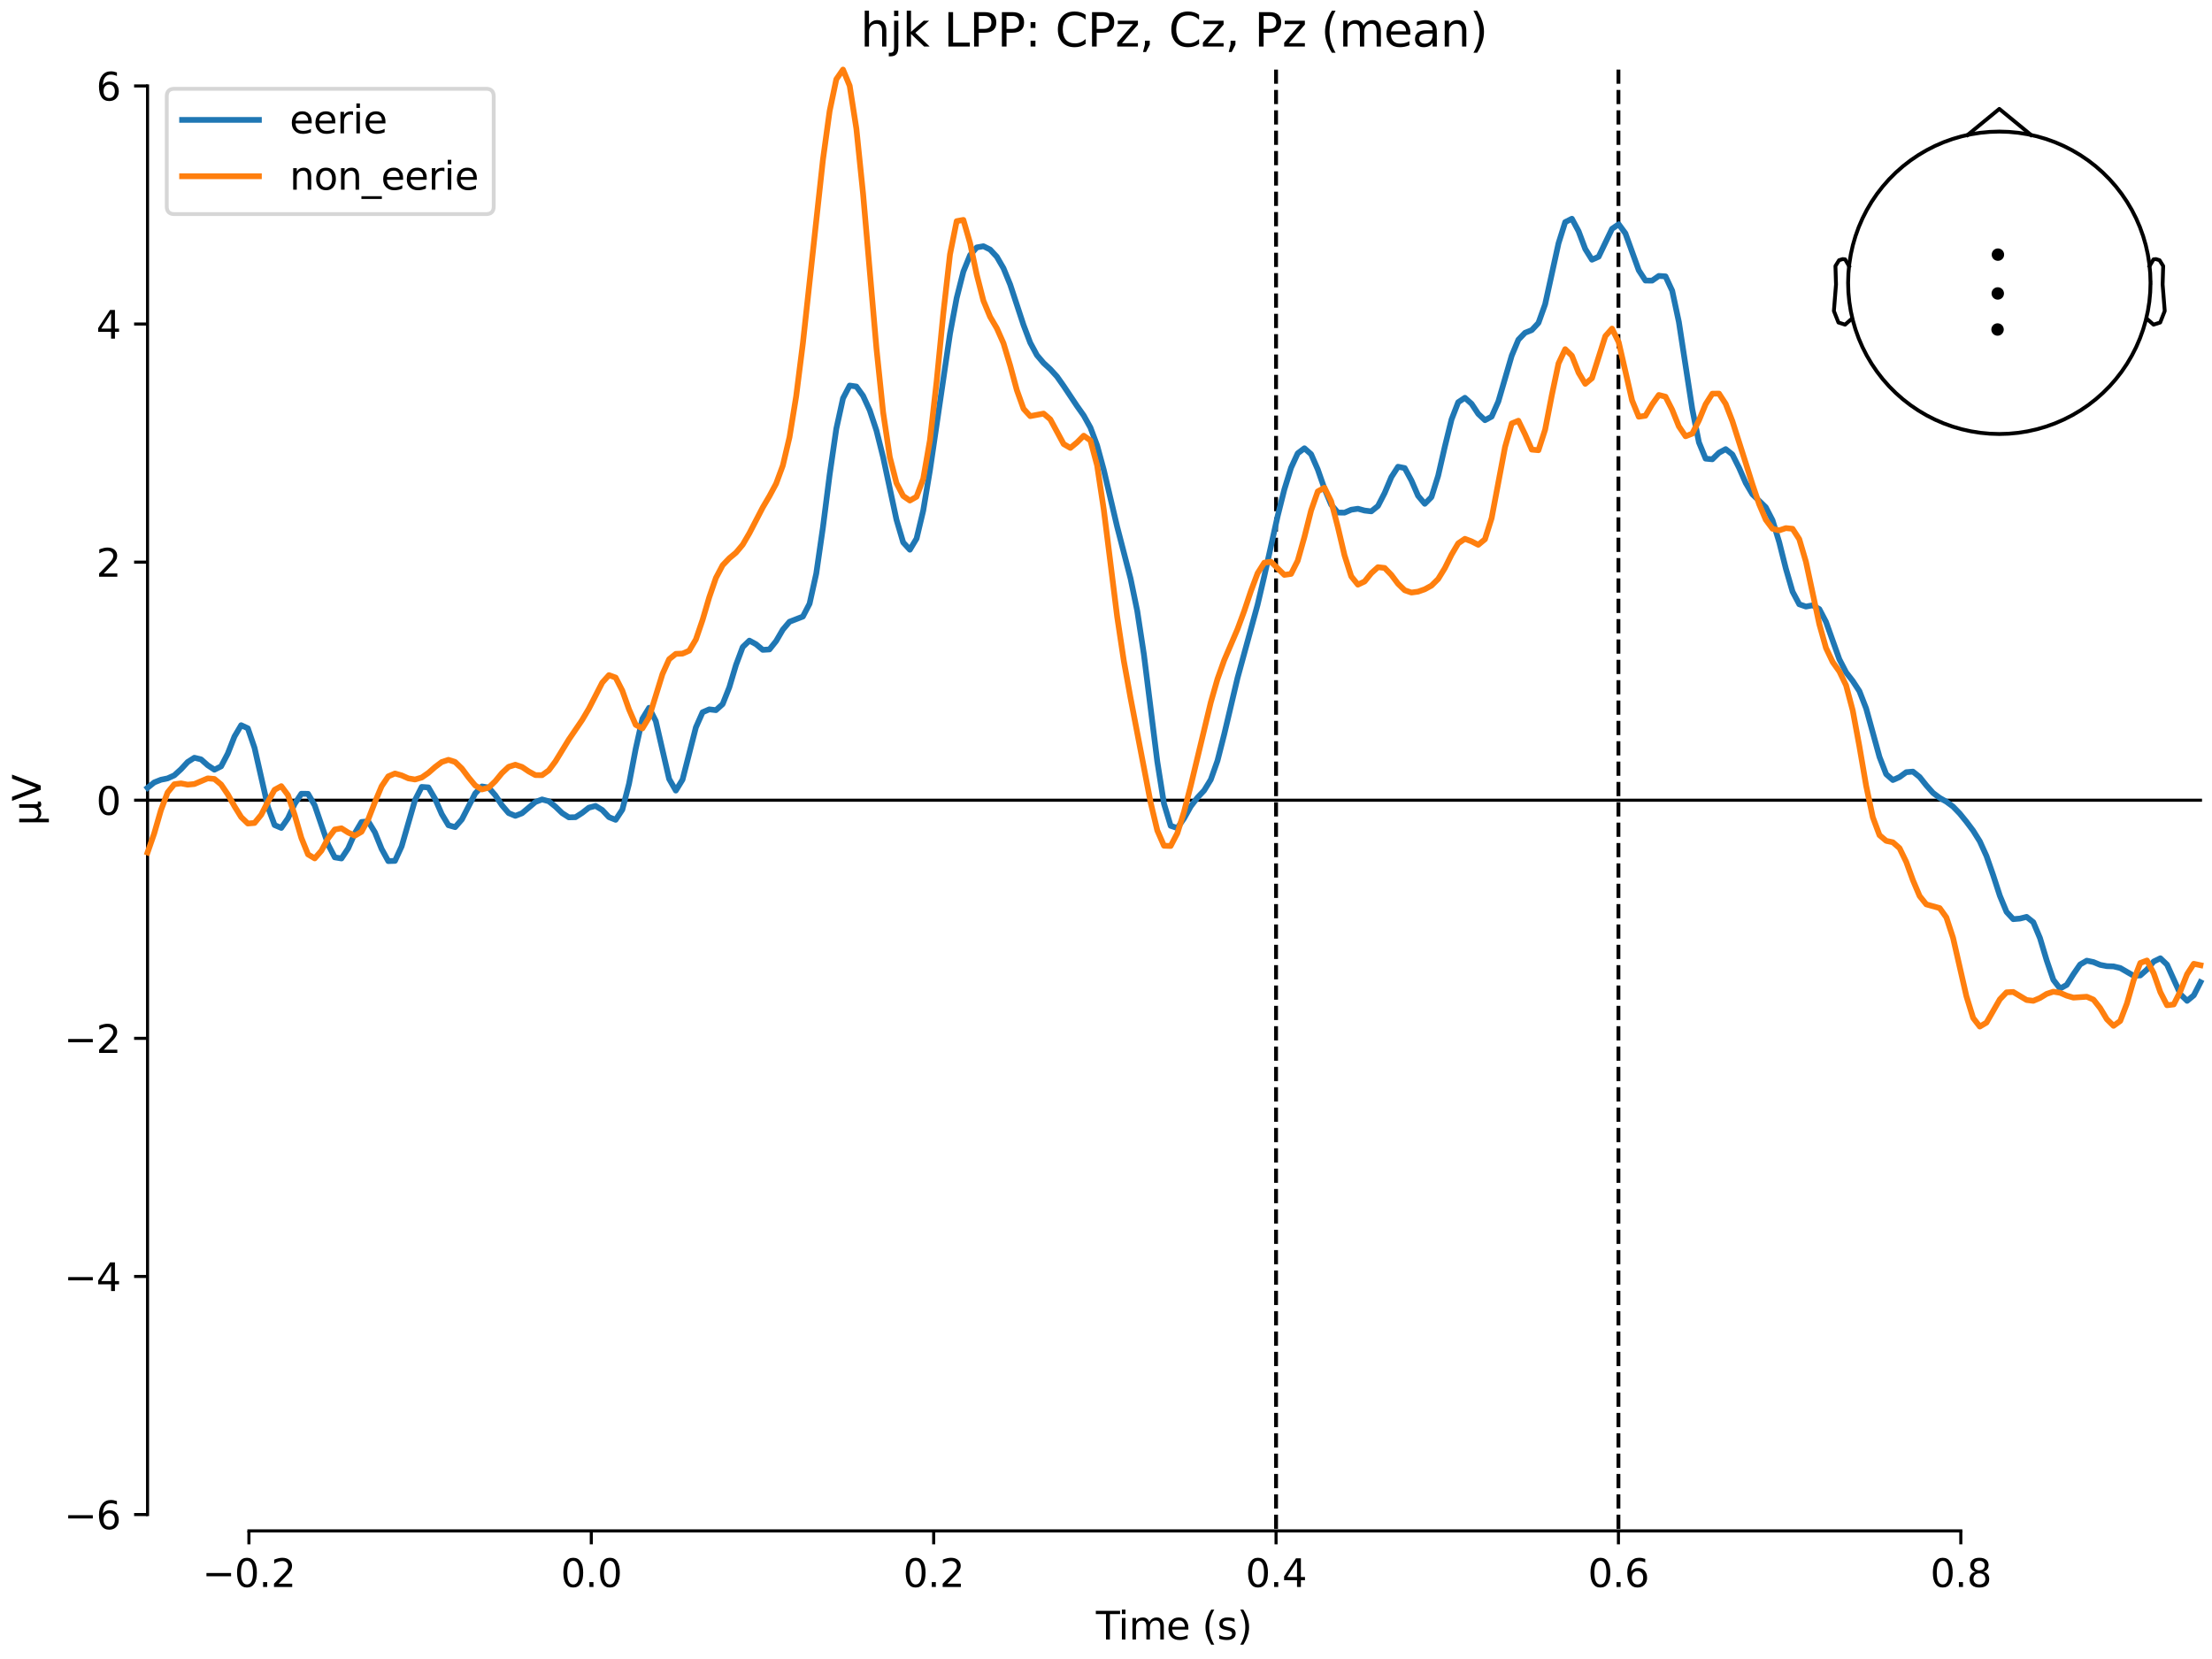 <?xml version="1.0" encoding="utf-8" standalone="no"?>
<!DOCTYPE svg PUBLIC "-//W3C//DTD SVG 1.1//EN"
  "http://www.w3.org/Graphics/SVG/1.1/DTD/svg11.dtd">
<svg xmlns:xlink="http://www.w3.org/1999/xlink" width="576pt" height="432pt" viewBox="0 0 576 432" xmlns="http://www.w3.org/2000/svg" version="1.1">
 <defs>
  <style type="text/css">*{stroke-linejoin: round; stroke-linecap: butt}</style>
 </defs>
 <g id="figure_1">
  <g id="patch_1">
   <path d="M 0 432 
L 576 432 
L 576 0 
L 0 0 
z
" style="fill: #ffffff"/>
  </g>
  <g id="axes_1">
   <g id="patch_2">
    <path d="M 38.421 398.644 
L 573 398.644 
L 573 18.118 
L 38.421 18.118 
L 38.421 398.644 
z
" style="fill: none; opacity: 0"/>
   </g>
   <g id="patch_3">
    <path d="M 38.421 394.389 
L 38.421 22.373 
" style="fill: none; stroke: #000000; stroke-width: 0.8; stroke-linejoin: miter; stroke-linecap: square"/>
   </g>
   <g id="LineCollection_1">
    <path d="M 332.282 18.118 
L 332.282 398.644 
" clip-path="url(#p65775d7145)" style="fill: none; stroke-dasharray: 3.7,1.6; stroke-dashoffset: 0; stroke: #000000"/>
    <path d="M 421.437 18.118 
L 421.437 398.644 
" clip-path="url(#p65775d7145)" style="fill: none; stroke-dasharray: 3.7,1.6; stroke-dashoffset: 0; stroke: #000000"/>
   </g>
   <g id="matplotlib.axis_1">
    <g id="xtick_1">
     <g id="line2d_1">
      <defs>
       <path id="mcab8a6f1bf" d="M 0 0 
L 0 3.5 
" style="stroke: #000000; stroke-width: 0.8"/>
      </defs>
      <g>
       <use xlink:href="#mcab8a6f1bf" x="64.819" y="398.644" style="stroke: #000000; stroke-width: 0.8"/>
      </g>
     </g>
     <g id="text_1">
      <!-- −0.2 -->
      <g transform="translate(52.677 413.242) scale(0.1 -0.1)">
       <defs>
        <path id="DejaVuSans-2212" d="M 678 2272 
L 4684 2272 
L 4684 1741 
L 678 1741 
L 678 2272 
z
" transform="scale(0.016)"/>
        <path id="DejaVuSans-30" d="M 2034 4250 
Q 1547 4250 1301 3770 
Q 1056 3291 1056 2328 
Q 1056 1369 1301 889 
Q 1547 409 2034 409 
Q 2525 409 2770 889 
Q 3016 1369 3016 2328 
Q 3016 3291 2770 3770 
Q 2525 4250 2034 4250 
z
M 2034 4750 
Q 2819 4750 3233 4129 
Q 3647 3509 3647 2328 
Q 3647 1150 3233 529 
Q 2819 -91 2034 -91 
Q 1250 -91 836 529 
Q 422 1150 422 2328 
Q 422 3509 836 4129 
Q 1250 4750 2034 4750 
z
" transform="scale(0.016)"/>
        <path id="DejaVuSans-2e" d="M 684 794 
L 1344 794 
L 1344 0 
L 684 0 
L 684 794 
z
" transform="scale(0.016)"/>
        <path id="DejaVuSans-32" d="M 1228 531 
L 3431 531 
L 3431 0 
L 469 0 
L 469 531 
Q 828 903 1448 1529 
Q 2069 2156 2228 2338 
Q 2531 2678 2651 2914 
Q 2772 3150 2772 3378 
Q 2772 3750 2511 3984 
Q 2250 4219 1831 4219 
Q 1534 4219 1204 4116 
Q 875 4013 500 3803 
L 500 4441 
Q 881 4594 1212 4672 
Q 1544 4750 1819 4750 
Q 2544 4750 2975 4387 
Q 3406 4025 3406 3419 
Q 3406 3131 3298 2873 
Q 3191 2616 2906 2266 
Q 2828 2175 2409 1742 
Q 1991 1309 1228 531 
z
" transform="scale(0.016)"/>
       </defs>
       <use xlink:href="#DejaVuSans-2212"/>
       <use xlink:href="#DejaVuSans-30" transform="translate(83.789 0)"/>
       <use xlink:href="#DejaVuSans-2e" transform="translate(147.412 0)"/>
       <use xlink:href="#DejaVuSans-32" transform="translate(179.199 0)"/>
      </g>
     </g>
    </g>
    <g id="xtick_2">
     <g id="line2d_2">
      <g>
       <use xlink:href="#mcab8a6f1bf" x="153.973" y="398.644" style="stroke: #000000; stroke-width: 0.8"/>
      </g>
     </g>
     <g id="text_2">
      <!-- 0.0 -->
      <g transform="translate(146.022 413.242) scale(0.1 -0.1)">
       <use xlink:href="#DejaVuSans-30"/>
       <use xlink:href="#DejaVuSans-2e" transform="translate(63.623 0)"/>
       <use xlink:href="#DejaVuSans-30" transform="translate(95.41 0)"/>
      </g>
     </g>
    </g>
    <g id="xtick_3">
     <g id="line2d_3">
      <g>
       <use xlink:href="#mcab8a6f1bf" x="243.128" y="398.644" style="stroke: #000000; stroke-width: 0.8"/>
      </g>
     </g>
     <g id="text_3">
      <!-- 0.2 -->
      <g transform="translate(235.176 413.242) scale(0.1 -0.1)">
       <use xlink:href="#DejaVuSans-30"/>
       <use xlink:href="#DejaVuSans-2e" transform="translate(63.623 0)"/>
       <use xlink:href="#DejaVuSans-32" transform="translate(95.41 0)"/>
      </g>
     </g>
    </g>
    <g id="xtick_4">
     <g id="line2d_4">
      <g>
       <use xlink:href="#mcab8a6f1bf" x="332.282" y="398.644" style="stroke: #000000; stroke-width: 0.8"/>
      </g>
     </g>
     <g id="text_4">
      <!-- 0.4 -->
      <g transform="translate(324.331 413.242) scale(0.1 -0.1)">
       <defs>
        <path id="DejaVuSans-34" d="M 2419 4116 
L 825 1625 
L 2419 1625 
L 2419 4116 
z
M 2253 4666 
L 3047 4666 
L 3047 1625 
L 3713 1625 
L 3713 1100 
L 3047 1100 
L 3047 0 
L 2419 0 
L 2419 1100 
L 313 1100 
L 313 1709 
L 2253 4666 
z
" transform="scale(0.016)"/>
       </defs>
       <use xlink:href="#DejaVuSans-30"/>
       <use xlink:href="#DejaVuSans-2e" transform="translate(63.623 0)"/>
       <use xlink:href="#DejaVuSans-34" transform="translate(95.41 0)"/>
      </g>
     </g>
    </g>
    <g id="xtick_5">
     <g id="line2d_5">
      <g>
       <use xlink:href="#mcab8a6f1bf" x="421.437" y="398.644" style="stroke: #000000; stroke-width: 0.8"/>
      </g>
     </g>
     <g id="text_5">
      <!-- 0.6 -->
      <g transform="translate(413.485 413.242) scale(0.1 -0.1)">
       <defs>
        <path id="DejaVuSans-36" d="M 2113 2584 
Q 1688 2584 1439 2293 
Q 1191 2003 1191 1497 
Q 1191 994 1439 701 
Q 1688 409 2113 409 
Q 2538 409 2786 701 
Q 3034 994 3034 1497 
Q 3034 2003 2786 2293 
Q 2538 2584 2113 2584 
z
M 3366 4563 
L 3366 3988 
Q 3128 4100 2886 4159 
Q 2644 4219 2406 4219 
Q 1781 4219 1451 3797 
Q 1122 3375 1075 2522 
Q 1259 2794 1537 2939 
Q 1816 3084 2150 3084 
Q 2853 3084 3261 2657 
Q 3669 2231 3669 1497 
Q 3669 778 3244 343 
Q 2819 -91 2113 -91 
Q 1303 -91 875 529 
Q 447 1150 447 2328 
Q 447 3434 972 4092 
Q 1497 4750 2381 4750 
Q 2619 4750 2861 4703 
Q 3103 4656 3366 4563 
z
" transform="scale(0.016)"/>
       </defs>
       <use xlink:href="#DejaVuSans-30"/>
       <use xlink:href="#DejaVuSans-2e" transform="translate(63.623 0)"/>
       <use xlink:href="#DejaVuSans-36" transform="translate(95.41 0)"/>
      </g>
     </g>
    </g>
    <g id="xtick_6">
     <g id="line2d_6">
      <g>
       <use xlink:href="#mcab8a6f1bf" x="510.592" y="398.644" style="stroke: #000000; stroke-width: 0.8"/>
      </g>
     </g>
     <g id="text_6">
      <!-- 0.8 -->
      <g transform="translate(502.64 413.242) scale(0.1 -0.1)">
       <defs>
        <path id="DejaVuSans-38" d="M 2034 2216 
Q 1584 2216 1326 1975 
Q 1069 1734 1069 1313 
Q 1069 891 1326 650 
Q 1584 409 2034 409 
Q 2484 409 2743 651 
Q 3003 894 3003 1313 
Q 3003 1734 2745 1975 
Q 2488 2216 2034 2216 
z
M 1403 2484 
Q 997 2584 770 2862 
Q 544 3141 544 3541 
Q 544 4100 942 4425 
Q 1341 4750 2034 4750 
Q 2731 4750 3128 4425 
Q 3525 4100 3525 3541 
Q 3525 3141 3298 2862 
Q 3072 2584 2669 2484 
Q 3125 2378 3379 2068 
Q 3634 1759 3634 1313 
Q 3634 634 3220 271 
Q 2806 -91 2034 -91 
Q 1263 -91 848 271 
Q 434 634 434 1313 
Q 434 1759 690 2068 
Q 947 2378 1403 2484 
z
M 1172 3481 
Q 1172 3119 1398 2916 
Q 1625 2713 2034 2713 
Q 2441 2713 2670 2916 
Q 2900 3119 2900 3481 
Q 2900 3844 2670 4047 
Q 2441 4250 2034 4250 
Q 1625 4250 1398 4047 
Q 1172 3844 1172 3481 
z
" transform="scale(0.016)"/>
       </defs>
       <use xlink:href="#DejaVuSans-30"/>
       <use xlink:href="#DejaVuSans-2e" transform="translate(63.623 0)"/>
       <use xlink:href="#DejaVuSans-38" transform="translate(95.41 0)"/>
      </g>
     </g>
    </g>
    <g id="text_7">
     <!-- Time (s) -->
     <g transform="translate(285.381 426.92) scale(0.1 -0.1)">
      <defs>
       <path id="DejaVuSans-54" d="M -19 4666 
L 3928 4666 
L 3928 4134 
L 2272 4134 
L 2272 0 
L 1638 0 
L 1638 4134 
L -19 4134 
L -19 4666 
z
" transform="scale(0.016)"/>
       <path id="DejaVuSans-69" d="M 603 3500 
L 1178 3500 
L 1178 0 
L 603 0 
L 603 3500 
z
M 603 4863 
L 1178 4863 
L 1178 4134 
L 603 4134 
L 603 4863 
z
" transform="scale(0.016)"/>
       <path id="DejaVuSans-6d" d="M 3328 2828 
Q 3544 3216 3844 3400 
Q 4144 3584 4550 3584 
Q 5097 3584 5394 3201 
Q 5691 2819 5691 2113 
L 5691 0 
L 5113 0 
L 5113 2094 
Q 5113 2597 4934 2840 
Q 4756 3084 4391 3084 
Q 3944 3084 3684 2787 
Q 3425 2491 3425 1978 
L 3425 0 
L 2847 0 
L 2847 2094 
Q 2847 2600 2669 2842 
Q 2491 3084 2119 3084 
Q 1678 3084 1418 2786 
Q 1159 2488 1159 1978 
L 1159 0 
L 581 0 
L 581 3500 
L 1159 3500 
L 1159 2956 
Q 1356 3278 1631 3431 
Q 1906 3584 2284 3584 
Q 2666 3584 2933 3390 
Q 3200 3197 3328 2828 
z
" transform="scale(0.016)"/>
       <path id="DejaVuSans-65" d="M 3597 1894 
L 3597 1613 
L 953 1613 
Q 991 1019 1311 708 
Q 1631 397 2203 397 
Q 2534 397 2845 478 
Q 3156 559 3463 722 
L 3463 178 
Q 3153 47 2828 -22 
Q 2503 -91 2169 -91 
Q 1331 -91 842 396 
Q 353 884 353 1716 
Q 353 2575 817 3079 
Q 1281 3584 2069 3584 
Q 2775 3584 3186 3129 
Q 3597 2675 3597 1894 
z
M 3022 2063 
Q 3016 2534 2758 2815 
Q 2500 3097 2075 3097 
Q 1594 3097 1305 2825 
Q 1016 2553 972 2059 
L 3022 2063 
z
" transform="scale(0.016)"/>
       <path id="DejaVuSans-20" transform="scale(0.016)"/>
       <path id="DejaVuSans-28" d="M 1984 4856 
Q 1566 4138 1362 3434 
Q 1159 2731 1159 2009 
Q 1159 1288 1364 580 
Q 1569 -128 1984 -844 
L 1484 -844 
Q 1016 -109 783 600 
Q 550 1309 550 2009 
Q 550 2706 781 3412 
Q 1013 4119 1484 4856 
L 1984 4856 
z
" transform="scale(0.016)"/>
       <path id="DejaVuSans-73" d="M 2834 3397 
L 2834 2853 
Q 2591 2978 2328 3040 
Q 2066 3103 1784 3103 
Q 1356 3103 1142 2972 
Q 928 2841 928 2578 
Q 928 2378 1081 2264 
Q 1234 2150 1697 2047 
L 1894 2003 
Q 2506 1872 2764 1633 
Q 3022 1394 3022 966 
Q 3022 478 2636 193 
Q 2250 -91 1575 -91 
Q 1294 -91 989 -36 
Q 684 19 347 128 
L 347 722 
Q 666 556 975 473 
Q 1284 391 1588 391 
Q 1994 391 2212 530 
Q 2431 669 2431 922 
Q 2431 1156 2273 1281 
Q 2116 1406 1581 1522 
L 1381 1569 
Q 847 1681 609 1914 
Q 372 2147 372 2553 
Q 372 3047 722 3315 
Q 1072 3584 1716 3584 
Q 2034 3584 2315 3537 
Q 2597 3491 2834 3397 
z
" transform="scale(0.016)"/>
       <path id="DejaVuSans-29" d="M 513 4856 
L 1013 4856 
Q 1481 4119 1714 3412 
Q 1947 2706 1947 2009 
Q 1947 1309 1714 600 
Q 1481 -109 1013 -844 
L 513 -844 
Q 928 -128 1133 580 
Q 1338 1288 1338 2009 
Q 1338 2731 1133 3434 
Q 928 4138 513 4856 
z
" transform="scale(0.016)"/>
      </defs>
      <use xlink:href="#DejaVuSans-54"/>
      <use xlink:href="#DejaVuSans-69" transform="translate(57.959 0)"/>
      <use xlink:href="#DejaVuSans-6d" transform="translate(85.742 0)"/>
      <use xlink:href="#DejaVuSans-65" transform="translate(183.154 0)"/>
      <use xlink:href="#DejaVuSans-20" transform="translate(244.678 0)"/>
      <use xlink:href="#DejaVuSans-28" transform="translate(276.465 0)"/>
      <use xlink:href="#DejaVuSans-73" transform="translate(315.479 0)"/>
      <use xlink:href="#DejaVuSans-29" transform="translate(367.578 0)"/>
     </g>
    </g>
   </g>
   <g id="matplotlib.axis_2">
    <g id="ytick_1">
     <g id="line2d_7">
      <defs>
       <path id="me066a95abd" d="M 0 0 
L -3.5 0 
" style="stroke: #000000; stroke-width: 0.8"/>
      </defs>
      <g>
       <use xlink:href="#me066a95abd" x="38.421" y="394.389" style="stroke: #000000; stroke-width: 0.8"/>
      </g>
     </g>
     <g id="text_8">
      <!-- −6 -->
      <g transform="translate(16.678 398.188) scale(0.1 -0.1)">
       <use xlink:href="#DejaVuSans-2212"/>
       <use xlink:href="#DejaVuSans-36" transform="translate(83.789 0)"/>
      </g>
     </g>
    </g>
    <g id="ytick_2">
     <g id="line2d_8">
      <g>
       <use xlink:href="#me066a95abd" x="38.421" y="332.386" style="stroke: #000000; stroke-width: 0.8"/>
      </g>
     </g>
     <g id="text_9">
      <!-- −4 -->
      <g transform="translate(16.678 336.186) scale(0.1 -0.1)">
       <use xlink:href="#DejaVuSans-2212"/>
       <use xlink:href="#DejaVuSans-34" transform="translate(83.789 0)"/>
      </g>
     </g>
    </g>
    <g id="ytick_3">
     <g id="line2d_9">
      <g>
       <use xlink:href="#me066a95abd" x="38.421" y="270.384" style="stroke: #000000; stroke-width: 0.8"/>
      </g>
     </g>
     <g id="text_10">
      <!-- −2 -->
      <g transform="translate(16.678 274.183) scale(0.1 -0.1)">
       <use xlink:href="#DejaVuSans-2212"/>
       <use xlink:href="#DejaVuSans-32" transform="translate(83.789 0)"/>
      </g>
     </g>
    </g>
    <g id="ytick_4">
     <g id="line2d_10">
      <g>
       <use xlink:href="#me066a95abd" x="38.421" y="208.381" style="stroke: #000000; stroke-width: 0.8"/>
      </g>
     </g>
     <g id="text_11">
      <!-- 0 -->
      <g transform="translate(25.058 212.18) scale(0.1 -0.1)">
       <use xlink:href="#DejaVuSans-30"/>
      </g>
     </g>
    </g>
    <g id="ytick_5">
     <g id="line2d_11">
      <g>
       <use xlink:href="#me066a95abd" x="38.421" y="146.378" style="stroke: #000000; stroke-width: 0.8"/>
      </g>
     </g>
     <g id="text_12">
      <!-- 2 -->
      <g transform="translate(25.058 150.177) scale(0.1 -0.1)">
       <use xlink:href="#DejaVuSans-32"/>
      </g>
     </g>
    </g>
    <g id="ytick_6">
     <g id="line2d_12">
      <g>
       <use xlink:href="#me066a95abd" x="38.421" y="84.375" style="stroke: #000000; stroke-width: 0.8"/>
      </g>
     </g>
     <g id="text_13">
      <!-- 4 -->
      <g transform="translate(25.058 88.175) scale(0.1 -0.1)">
       <use xlink:href="#DejaVuSans-34"/>
      </g>
     </g>
    </g>
    <g id="ytick_7">
     <g id="line2d_13">
      <g>
       <use xlink:href="#me066a95abd" x="38.421" y="22.373" style="stroke: #000000; stroke-width: 0.8"/>
      </g>
     </g>
     <g id="text_14">
      <!-- 6 -->
      <g transform="translate(25.058 26.172) scale(0.1 -0.1)">
       <use xlink:href="#DejaVuSans-36"/>
      </g>
     </g>
    </g>
    <g id="text_15">
     <!-- µV -->
     <g transform="translate(10.599 214.982) rotate(-90) scale(0.1 -0.1)">
      <defs>
       <path id="DejaVuSans-b5" d="M 544 -1331 
L 544 3500 
L 1119 3500 
L 1119 1325 
Q 1119 872 1334 640 
Q 1550 409 1972 409 
Q 2434 409 2667 671 
Q 2900 934 2900 1459 
L 2900 3500 
L 3475 3500 
L 3475 806 
Q 3475 619 3529 530 
Q 3584 441 3700 441 
Q 3728 441 3778 458 
Q 3828 475 3916 513 
L 3916 50 
Q 3788 -22 3673 -56 
Q 3559 -91 3450 -91 
Q 3234 -91 3106 31 
Q 2978 153 2931 403 
Q 2775 156 2548 32 
Q 2322 -91 2016 -91 
Q 1697 -91 1473 31 
Q 1250 153 1119 397 
L 1119 -1331 
L 544 -1331 
z
" transform="scale(0.016)"/>
       <path id="DejaVuSans-56" d="M 1831 0 
L 50 4666 
L 709 4666 
L 2188 738 
L 3669 4666 
L 4325 4666 
L 2547 0 
L 1831 0 
z
" transform="scale(0.016)"/>
      </defs>
      <use xlink:href="#DejaVuSans-b5"/>
      <use xlink:href="#DejaVuSans-56" transform="translate(63.623 0)"/>
     </g>
    </g>
   </g>
   <g id="patch_4">
    <path d="M 64.819 398.644 
L 510.592 398.644 
" style="fill: none; stroke: #000000; stroke-width: 0.8; stroke-linejoin: miter; stroke-linecap: square"/>
   </g>
   <g id="patch_5">
    <path d="M 38.421 208.381 
L 573 208.381 
" style="fill: none; stroke: #000000; stroke-width: 0.8; stroke-linejoin: miter; stroke-linecap: square"/>
   </g>
   <g id="text_16">
    <!-- hjk LPP: CPz, Cz, Pz (mean) -->
    <g transform="translate(224.059 12.118) scale(0.12 -0.12)">
     <defs>
      <path id="DejaVuSans-68" d="M 3513 2113 
L 3513 0 
L 2938 0 
L 2938 2094 
Q 2938 2591 2744 2837 
Q 2550 3084 2163 3084 
Q 1697 3084 1428 2787 
Q 1159 2491 1159 1978 
L 1159 0 
L 581 0 
L 581 4863 
L 1159 4863 
L 1159 2956 
Q 1366 3272 1645 3428 
Q 1925 3584 2291 3584 
Q 2894 3584 3203 3211 
Q 3513 2838 3513 2113 
z
" transform="scale(0.016)"/>
      <path id="DejaVuSans-6a" d="M 603 3500 
L 1178 3500 
L 1178 -63 
Q 1178 -731 923 -1031 
Q 669 -1331 103 -1331 
L -116 -1331 
L -116 -844 
L 38 -844 
Q 366 -844 484 -692 
Q 603 -541 603 -63 
L 603 3500 
z
M 603 4863 
L 1178 4863 
L 1178 4134 
L 603 4134 
L 603 4863 
z
" transform="scale(0.016)"/>
      <path id="DejaVuSans-6b" d="M 581 4863 
L 1159 4863 
L 1159 1991 
L 2875 3500 
L 3609 3500 
L 1753 1863 
L 3688 0 
L 2938 0 
L 1159 1709 
L 1159 0 
L 581 0 
L 581 4863 
z
" transform="scale(0.016)"/>
      <path id="DejaVuSans-4c" d="M 628 4666 
L 1259 4666 
L 1259 531 
L 3531 531 
L 3531 0 
L 628 0 
L 628 4666 
z
" transform="scale(0.016)"/>
      <path id="DejaVuSans-50" d="M 1259 4147 
L 1259 2394 
L 2053 2394 
Q 2494 2394 2734 2622 
Q 2975 2850 2975 3272 
Q 2975 3691 2734 3919 
Q 2494 4147 2053 4147 
L 1259 4147 
z
M 628 4666 
L 2053 4666 
Q 2838 4666 3239 4311 
Q 3641 3956 3641 3272 
Q 3641 2581 3239 2228 
Q 2838 1875 2053 1875 
L 1259 1875 
L 1259 0 
L 628 0 
L 628 4666 
z
" transform="scale(0.016)"/>
      <path id="DejaVuSans-3a" d="M 750 794 
L 1409 794 
L 1409 0 
L 750 0 
L 750 794 
z
M 750 3309 
L 1409 3309 
L 1409 2516 
L 750 2516 
L 750 3309 
z
" transform="scale(0.016)"/>
      <path id="DejaVuSans-43" d="M 4122 4306 
L 4122 3641 
Q 3803 3938 3442 4084 
Q 3081 4231 2675 4231 
Q 1875 4231 1450 3742 
Q 1025 3253 1025 2328 
Q 1025 1406 1450 917 
Q 1875 428 2675 428 
Q 3081 428 3442 575 
Q 3803 722 4122 1019 
L 4122 359 
Q 3791 134 3420 21 
Q 3050 -91 2638 -91 
Q 1578 -91 968 557 
Q 359 1206 359 2328 
Q 359 3453 968 4101 
Q 1578 4750 2638 4750 
Q 3056 4750 3426 4639 
Q 3797 4528 4122 4306 
z
" transform="scale(0.016)"/>
      <path id="DejaVuSans-7a" d="M 353 3500 
L 3084 3500 
L 3084 2975 
L 922 459 
L 3084 459 
L 3084 0 
L 275 0 
L 275 525 
L 2438 3041 
L 353 3041 
L 353 3500 
z
" transform="scale(0.016)"/>
      <path id="DejaVuSans-2c" d="M 750 794 
L 1409 794 
L 1409 256 
L 897 -744 
L 494 -744 
L 750 256 
L 750 794 
z
" transform="scale(0.016)"/>
      <path id="DejaVuSans-61" d="M 2194 1759 
Q 1497 1759 1228 1600 
Q 959 1441 959 1056 
Q 959 750 1161 570 
Q 1363 391 1709 391 
Q 2188 391 2477 730 
Q 2766 1069 2766 1631 
L 2766 1759 
L 2194 1759 
z
M 3341 1997 
L 3341 0 
L 2766 0 
L 2766 531 
Q 2569 213 2275 61 
Q 1981 -91 1556 -91 
Q 1019 -91 701 211 
Q 384 513 384 1019 
Q 384 1609 779 1909 
Q 1175 2209 1959 2209 
L 2766 2209 
L 2766 2266 
Q 2766 2663 2505 2880 
Q 2244 3097 1772 3097 
Q 1472 3097 1187 3025 
Q 903 2953 641 2809 
L 641 3341 
Q 956 3463 1253 3523 
Q 1550 3584 1831 3584 
Q 2591 3584 2966 3190 
Q 3341 2797 3341 1997 
z
" transform="scale(0.016)"/>
      <path id="DejaVuSans-6e" d="M 3513 2113 
L 3513 0 
L 2938 0 
L 2938 2094 
Q 2938 2591 2744 2837 
Q 2550 3084 2163 3084 
Q 1697 3084 1428 2787 
Q 1159 2491 1159 1978 
L 1159 0 
L 581 0 
L 581 3500 
L 1159 3500 
L 1159 2956 
Q 1366 3272 1645 3428 
Q 1925 3584 2291 3584 
Q 2894 3584 3203 3211 
Q 3513 2838 3513 2113 
z
" transform="scale(0.016)"/>
     </defs>
     <use xlink:href="#DejaVuSans-68"/>
     <use xlink:href="#DejaVuSans-6a" transform="translate(63.379 0)"/>
     <use xlink:href="#DejaVuSans-6b" transform="translate(91.162 0)"/>
     <use xlink:href="#DejaVuSans-20" transform="translate(149.072 0)"/>
     <use xlink:href="#DejaVuSans-4c" transform="translate(180.859 0)"/>
     <use xlink:href="#DejaVuSans-50" transform="translate(236.572 0)"/>
     <use xlink:href="#DejaVuSans-50" transform="translate(296.875 0)"/>
     <use xlink:href="#DejaVuSans-3a" transform="translate(357.178 0)"/>
     <use xlink:href="#DejaVuSans-20" transform="translate(390.869 0)"/>
     <use xlink:href="#DejaVuSans-43" transform="translate(422.656 0)"/>
     <use xlink:href="#DejaVuSans-50" transform="translate(492.48 0)"/>
     <use xlink:href="#DejaVuSans-7a" transform="translate(552.783 0)"/>
     <use xlink:href="#DejaVuSans-2c" transform="translate(605.273 0)"/>
     <use xlink:href="#DejaVuSans-20" transform="translate(637.061 0)"/>
     <use xlink:href="#DejaVuSans-43" transform="translate(668.848 0)"/>
     <use xlink:href="#DejaVuSans-7a" transform="translate(738.672 0)"/>
     <use xlink:href="#DejaVuSans-2c" transform="translate(791.162 0)"/>
     <use xlink:href="#DejaVuSans-20" transform="translate(822.949 0)"/>
     <use xlink:href="#DejaVuSans-50" transform="translate(854.736 0)"/>
     <use xlink:href="#DejaVuSans-7a" transform="translate(915.039 0)"/>
     <use xlink:href="#DejaVuSans-20" transform="translate(967.529 0)"/>
     <use xlink:href="#DejaVuSans-28" transform="translate(999.316 0)"/>
     <use xlink:href="#DejaVuSans-6d" transform="translate(1038.33 0)"/>
     <use xlink:href="#DejaVuSans-65" transform="translate(1135.742 0)"/>
     <use xlink:href="#DejaVuSans-61" transform="translate(1197.266 0)"/>
     <use xlink:href="#DejaVuSans-6e" transform="translate(1258.545 0)"/>
     <use xlink:href="#DejaVuSans-29" transform="translate(1321.924 0)"/>
    </g>
   </g>
   <g id="legend_1">
    <g id="patch_6">
     <path d="M 45.421 55.753 
L 126.563 55.753 
Q 128.563 55.753 128.563 53.753 
L 128.563 25.118 
Q 128.563 23.118 126.563 23.118 
L 45.421 23.118 
Q 43.421 23.118 43.421 25.118 
L 43.421 53.753 
Q 43.421 55.753 45.421 55.753 
z
" style="fill: #ffffff; opacity: 0.8; stroke: #cccccc; stroke-linejoin: miter"/>
    </g>
    <g id="line2d_14">
     <path d="M 47.421 31.217 
L 57.421 31.217 
L 67.421 31.217 
" style="fill: none; stroke: #1f77b4; stroke-width: 1.5; stroke-linecap: square"/>
    </g>
    <g id="text_17">
     <!-- eerie -->
     <g transform="translate(75.421 34.717) scale(0.1 -0.1)">
      <defs>
       <path id="DejaVuSans-72" d="M 2631 2963 
Q 2534 3019 2420 3045 
Q 2306 3072 2169 3072 
Q 1681 3072 1420 2755 
Q 1159 2438 1159 1844 
L 1159 0 
L 581 0 
L 581 3500 
L 1159 3500 
L 1159 2956 
Q 1341 3275 1631 3429 
Q 1922 3584 2338 3584 
Q 2397 3584 2469 3576 
Q 2541 3569 2628 3553 
L 2631 2963 
z
" transform="scale(0.016)"/>
      </defs>
      <use xlink:href="#DejaVuSans-65"/>
      <use xlink:href="#DejaVuSans-65" transform="translate(61.523 0)"/>
      <use xlink:href="#DejaVuSans-72" transform="translate(123.047 0)"/>
      <use xlink:href="#DejaVuSans-69" transform="translate(164.16 0)"/>
      <use xlink:href="#DejaVuSans-65" transform="translate(191.943 0)"/>
     </g>
    </g>
    <g id="line2d_15">
     <path d="M 47.421 45.895 
L 57.421 45.895 
L 67.421 45.895 
" style="fill: none; stroke: #ff7f0e; stroke-width: 1.5; stroke-linecap: square"/>
    </g>
    <g id="text_18">
     <!-- non_eerie -->
     <g transform="translate(75.421 49.395) scale(0.1 -0.1)">
      <defs>
       <path id="DejaVuSans-6f" d="M 1959 3097 
Q 1497 3097 1228 2736 
Q 959 2375 959 1747 
Q 959 1119 1226 758 
Q 1494 397 1959 397 
Q 2419 397 2687 759 
Q 2956 1122 2956 1747 
Q 2956 2369 2687 2733 
Q 2419 3097 1959 3097 
z
M 1959 3584 
Q 2709 3584 3137 3096 
Q 3566 2609 3566 1747 
Q 3566 888 3137 398 
Q 2709 -91 1959 -91 
Q 1206 -91 779 398 
Q 353 888 353 1747 
Q 353 2609 779 3096 
Q 1206 3584 1959 3584 
z
" transform="scale(0.016)"/>
       <path id="DejaVuSans-5f" d="M 3263 -1063 
L 3263 -1509 
L -63 -1509 
L -63 -1063 
L 3263 -1063 
z
" transform="scale(0.016)"/>
      </defs>
      <use xlink:href="#DejaVuSans-6e"/>
      <use xlink:href="#DejaVuSans-6f" transform="translate(63.379 0)"/>
      <use xlink:href="#DejaVuSans-6e" transform="translate(124.561 0)"/>
      <use xlink:href="#DejaVuSans-5f" transform="translate(187.939 0)"/>
      <use xlink:href="#DejaVuSans-65" transform="translate(237.939 0)"/>
      <use xlink:href="#DejaVuSans-65" transform="translate(299.463 0)"/>
      <use xlink:href="#DejaVuSans-72" transform="translate(360.986 0)"/>
      <use xlink:href="#DejaVuSans-69" transform="translate(402.1 0)"/>
      <use xlink:href="#DejaVuSans-65" transform="translate(429.883 0)"/>
     </g>
    </g>
   </g>
   <g id="line2d_16">
    <path d="M 38.421 205.138 
L 40.162 203.739 
L 41.903 203.047 
L 43.644 202.687 
L 45.386 201.899 
L 47.127 200.31 
L 48.868 198.421 
L 50.61 197.314 
L 52.351 197.734 
L 54.092 199.277 
L 55.834 200.427 
L 57.575 199.559 
L 59.316 196.228 
L 61.057 191.793 
L 62.799 188.843 
L 64.54 189.647 
L 66.281 194.742 
L 69.764 210.116 
L 71.505 214.852 
L 73.247 215.587 
L 74.988 213.068 
L 76.729 209.341 
L 78.47 206.692 
L 80.212 206.709 
L 81.953 209.709 
L 85.436 219.903 
L 87.177 223.251 
L 88.918 223.542 
L 90.66 220.919 
L 92.401 216.981 
L 94.142 214.038 
L 95.883 213.88 
L 97.625 216.738 
L 99.366 221.043 
L 101.107 224.227 
L 102.849 224.169 
L 104.59 220.379 
L 108.073 208.327 
L 109.814 204.914 
L 111.555 205.036 
L 113.296 208.019 
L 115.038 211.994 
L 116.779 214.891 
L 118.52 215.382 
L 120.262 213.388 
L 123.744 206.602 
L 125.486 204.791 
L 127.227 205.074 
L 128.968 207.07 
L 130.709 209.683 
L 132.451 211.725 
L 134.192 212.442 
L 135.933 211.771 
L 139.416 208.835 
L 141.157 208.172 
L 142.899 208.644 
L 144.64 210.043 
L 146.381 211.721 
L 148.122 212.835 
L 149.864 212.794 
L 151.605 211.677 
L 153.346 210.311 
L 155.088 209.86 
L 156.829 210.921 
L 158.57 212.783 
L 160.312 213.478 
L 162.053 210.835 
L 163.794 204.103 
L 165.535 194.99 
L 167.277 187.17 
L 169.018 184.31 
L 170.759 187.738 
L 174.242 202.837 
L 175.983 205.865 
L 177.725 203.025 
L 181.207 189.413 
L 182.948 185.473 
L 184.69 184.717 
L 186.431 184.921 
L 188.172 183.354 
L 189.914 178.968 
L 191.655 173.143 
L 193.396 168.492 
L 195.138 166.817 
L 196.879 167.761 
L 198.62 169.22 
L 200.361 169.114 
L 202.103 166.937 
L 203.844 163.956 
L 205.585 161.903 
L 209.068 160.552 
L 210.809 157.201 
L 212.551 149.35 
L 214.292 137.329 
L 216.033 123.649 
L 217.774 111.647 
L 219.516 103.721 
L 221.257 100.395 
L 222.998 100.65 
L 224.74 103.057 
L 226.481 106.852 
L 228.222 112.098 
L 229.964 119.045 
L 233.446 135.349 
L 235.187 141.241 
L 236.929 143.143 
L 238.67 140.246 
L 240.411 132.94 
L 242.153 122.464 
L 247.377 86.914 
L 249.118 77.591 
L 250.859 70.724 
L 252.6 66.439 
L 254.342 64.431 
L 256.083 64.115 
L 257.824 64.982 
L 259.566 66.852 
L 261.307 69.849 
L 263.048 74.093 
L 266.531 84.66 
L 268.272 89.249 
L 270.013 92.483 
L 271.755 94.535 
L 273.496 96.135 
L 275.237 98.048 
L 276.979 100.515 
L 280.461 105.737 
L 282.203 108.201 
L 283.944 111.333 
L 285.685 115.989 
L 287.427 122.388 
L 290.909 137.177 
L 294.392 150.626 
L 296.133 159.063 
L 297.874 170.432 
L 301.357 198.311 
L 303.098 209.284 
L 304.84 215.035 
L 306.581 215.625 
L 308.322 213.101 
L 310.063 209.995 
L 311.805 207.706 
L 313.546 205.851 
L 315.287 203.005 
L 317.029 198.093 
L 318.77 191.261 
L 322.253 176.522 
L 327.476 157.457 
L 329.218 150.026 
L 332.7 134.377 
L 334.442 127.456 
L 336.183 121.83 
L 337.924 118.044 
L 339.666 116.727 
L 341.407 118.265 
L 343.148 122.249 
L 344.889 127.247 
L 346.631 131.405 
L 348.372 133.463 
L 350.113 133.492 
L 351.855 132.734 
L 353.596 132.475 
L 355.337 132.948 
L 357.079 133.155 
L 358.82 131.753 
L 360.561 128.379 
L 362.302 124.249 
L 364.044 121.538 
L 365.785 121.883 
L 367.526 125.091 
L 369.268 129.114 
L 371.009 131.187 
L 372.75 129.436 
L 374.492 123.886 
L 376.233 116.304 
L 377.974 109.235 
L 379.715 104.739 
L 381.457 103.583 
L 383.198 105.154 
L 384.939 107.773 
L 386.681 109.412 
L 388.422 108.485 
L 390.163 104.552 
L 393.646 92.623 
L 395.387 88.451 
L 397.128 86.643 
L 398.87 85.957 
L 400.611 84.084 
L 402.352 79.226 
L 405.835 63.364 
L 407.576 57.837 
L 409.318 56.959 
L 411.059 60.204 
L 412.8 64.839 
L 414.541 67.629 
L 416.283 66.848 
L 419.765 59.586 
L 421.507 58.391 
L 423.248 60.763 
L 426.731 70.381 
L 428.472 73.056 
L 430.213 73.072 
L 431.954 71.854 
L 433.696 71.965 
L 435.437 75.71 
L 437.178 83.851 
L 440.661 106.524 
L 442.402 115.21 
L 444.144 119.428 
L 445.885 119.597 
L 447.626 117.89 
L 449.367 116.949 
L 451.109 118.341 
L 452.85 121.808 
L 454.591 125.775 
L 456.333 128.717 
L 459.815 132.1 
L 461.557 135.464 
L 463.298 141.16 
L 465.039 148.089 
L 466.78 154.062 
L 468.522 157.349 
L 470.263 157.946 
L 472.004 157.622 
L 473.746 158.598 
L 475.487 161.933 
L 478.97 171.684 
L 480.711 175.065 
L 482.452 177.323 
L 484.193 179.988 
L 485.935 184.465 
L 489.417 197.11 
L 491.159 201.601 
L 492.9 203.118 
L 494.641 202.344 
L 496.383 201.077 
L 498.124 200.926 
L 499.865 202.321 
L 501.606 204.507 
L 503.348 206.464 
L 505.089 207.761 
L 506.83 208.751 
L 508.572 210.035 
L 510.313 211.836 
L 512.054 213.974 
L 513.796 216.291 
L 515.537 219.079 
L 517.278 222.91 
L 519.019 227.911 
L 520.761 233.261 
L 522.502 237.457 
L 524.243 239.344 
L 525.985 239.195 
L 527.726 238.752 
L 529.467 240.139 
L 531.209 244.273 
L 532.95 250.075 
L 534.691 255.155 
L 536.432 257.419 
L 538.174 256.455 
L 539.915 253.681 
L 541.656 251.155 
L 543.398 250.156 
L 545.139 250.524 
L 546.88 251.248 
L 548.622 251.585 
L 550.363 251.647 
L 552.104 252.066 
L 555.587 254.076 
L 557.328 253.998 
L 559.069 252.459 
L 560.811 250.384 
L 562.552 249.535 
L 564.293 251.188 
L 567.776 258.898 
L 569.517 260.619 
L 571.258 259.183 
L 573 255.759 
L 573 255.759 
" style="fill: none; stroke: #1f77b4; stroke-width: 1.5; stroke-linecap: square"/>
   </g>
   <g id="line2d_17">
    <path d="M 38.421 221.995 
L 40.162 217.016 
L 41.903 210.972 
L 43.644 206.357 
L 45.386 204.217 
L 47.127 203.991 
L 48.868 204.323 
L 50.61 204.16 
L 54.092 202.685 
L 55.834 202.842 
L 57.575 204.282 
L 59.316 206.85 
L 61.057 209.95 
L 62.799 212.766 
L 64.54 214.442 
L 66.281 214.298 
L 68.023 212.167 
L 69.764 208.762 
L 71.505 205.656 
L 73.247 204.71 
L 74.988 207.047 
L 76.729 212.196 
L 78.47 218.175 
L 80.212 222.484 
L 81.953 223.525 
L 83.694 221.527 
L 85.436 218.304 
L 87.177 216 
L 88.918 215.692 
L 90.66 216.791 
L 92.401 217.609 
L 94.142 216.591 
L 95.883 213.363 
L 97.625 208.889 
L 99.366 204.745 
L 101.107 202.164 
L 102.849 201.416 
L 104.59 201.908 
L 106.331 202.685 
L 108.073 202.978 
L 109.814 202.463 
L 111.555 201.253 
L 113.296 199.731 
L 115.038 198.421 
L 116.779 197.855 
L 118.52 198.415 
L 120.262 200.106 
L 122.003 202.433 
L 123.744 204.537 
L 125.486 205.564 
L 127.227 205.108 
L 128.968 203.423 
L 130.709 201.306 
L 132.451 199.676 
L 134.192 199.134 
L 135.933 199.711 
L 137.675 200.88 
L 139.416 201.833 
L 141.157 201.85 
L 142.899 200.597 
L 144.64 198.258 
L 148.122 192.571 
L 151.605 187.463 
L 153.346 184.519 
L 156.829 177.744 
L 158.57 175.801 
L 160.312 176.437 
L 162.053 179.84 
L 163.794 184.727 
L 165.535 188.742 
L 167.277 189.686 
L 169.018 186.805 
L 172.501 175.527 
L 174.242 171.652 
L 175.983 170.264 
L 177.725 170.199 
L 179.466 169.437 
L 181.207 166.512 
L 182.948 161.424 
L 184.69 155.519 
L 186.431 150.472 
L 188.172 147.188 
L 189.914 145.36 
L 191.655 143.909 
L 193.396 141.837 
L 195.138 138.854 
L 198.62 132.136 
L 200.361 129.184 
L 202.103 125.939 
L 203.844 121.225 
L 205.585 113.848 
L 207.327 103.172 
L 209.068 89.398 
L 214.292 41.585 
L 216.033 28.933 
L 217.774 20.645 
L 219.516 18.118 
L 221.257 22.347 
L 222.998 33.491 
L 224.74 50.426 
L 228.222 90.636 
L 229.964 107.355 
L 231.705 119.026 
L 233.446 125.812 
L 235.187 129.148 
L 236.929 130.341 
L 238.67 129.346 
L 240.411 124.659 
L 242.153 114.628 
L 243.894 99.34 
L 245.635 81.625 
L 247.377 66.245 
L 249.118 57.588 
L 250.859 57.261 
L 252.6 63.282 
L 254.342 71.519 
L 256.083 78.318 
L 257.824 82.503 
L 259.566 85.461 
L 261.307 89.39 
L 263.048 95.176 
L 264.79 101.611 
L 266.531 106.452 
L 268.272 108.357 
L 271.755 107.695 
L 273.496 109.187 
L 276.979 115.633 
L 278.72 116.638 
L 280.461 115.204 
L 282.203 113.455 
L 283.944 114.693 
L 285.685 121.193 
L 287.427 132.736 
L 290.909 160.581 
L 292.65 172.145 
L 294.392 181.758 
L 299.616 208.959 
L 301.357 216.246 
L 303.098 220.226 
L 304.84 220.288 
L 306.581 216.959 
L 308.322 211.381 
L 310.063 204.61 
L 315.287 182.886 
L 317.029 176.817 
L 318.77 171.937 
L 322.253 163.808 
L 323.994 159.1 
L 325.735 153.906 
L 327.476 149.274 
L 329.218 146.517 
L 330.959 146.287 
L 334.442 149.7 
L 336.183 149.446 
L 337.924 146.002 
L 339.666 139.822 
L 341.407 132.928 
L 343.148 127.965 
L 344.889 127.002 
L 346.631 130.534 
L 348.372 137.243 
L 350.113 144.608 
L 351.855 150.073 
L 353.596 152.244 
L 355.337 151.422 
L 357.079 149.256 
L 358.82 147.697 
L 360.561 147.892 
L 362.302 149.692 
L 364.044 152.007 
L 365.785 153.699 
L 367.526 154.297 
L 369.268 154.063 
L 371.009 153.447 
L 372.75 152.494 
L 374.492 150.772 
L 376.233 147.947 
L 377.974 144.443 
L 379.715 141.489 
L 381.457 140.311 
L 383.198 140.974 
L 384.939 141.863 
L 386.681 140.422 
L 388.422 134.906 
L 391.905 116.42 
L 393.646 110.273 
L 395.387 109.559 
L 397.128 113.12 
L 398.87 117.073 
L 400.611 117.233 
L 402.352 111.868 
L 404.094 102.894 
L 405.835 94.626 
L 407.576 90.926 
L 409.318 92.624 
L 411.059 97.046 
L 412.8 99.947 
L 414.541 98.486 
L 418.024 87.535 
L 419.765 85.568 
L 421.507 89.116 
L 424.989 104.268 
L 426.731 108.513 
L 428.472 108.257 
L 430.213 105.298 
L 431.954 102.851 
L 433.696 103.297 
L 435.437 106.71 
L 437.178 111.03 
L 438.92 113.602 
L 440.661 112.919 
L 442.402 109.471 
L 444.144 105.266 
L 445.885 102.515 
L 447.626 102.492 
L 449.367 105.171 
L 451.109 109.667 
L 454.591 120.586 
L 456.333 126.129 
L 458.074 131.274 
L 459.815 135.362 
L 461.557 137.687 
L 463.298 138.107 
L 465.039 137.521 
L 466.78 137.694 
L 468.522 140.39 
L 470.263 146.272 
L 473.746 162.53 
L 475.487 168.731 
L 477.228 172.39 
L 478.97 174.839 
L 480.711 178.456 
L 482.452 185.018 
L 484.193 194.41 
L 485.935 204.58 
L 487.676 212.816 
L 489.417 217.472 
L 491.159 218.952 
L 492.9 219.333 
L 494.641 220.856 
L 496.383 224.444 
L 498.124 229.211 
L 499.865 233.324 
L 501.606 235.496 
L 505.089 236.465 
L 506.83 238.893 
L 508.572 244.216 
L 512.054 259.425 
L 513.796 265.062 
L 515.537 267.315 
L 517.278 266.287 
L 520.761 260.219 
L 522.502 258.4 
L 524.243 258.305 
L 527.726 260.396 
L 529.467 260.611 
L 531.209 259.872 
L 532.95 258.805 
L 534.691 258.231 
L 536.432 258.514 
L 538.174 259.271 
L 539.915 259.778 
L 543.398 259.546 
L 545.139 260.299 
L 546.88 262.499 
L 548.622 265.401 
L 550.363 267.124 
L 552.104 265.856 
L 553.845 261.306 
L 555.587 255.273 
L 557.328 250.761 
L 559.069 250.111 
L 560.811 253.409 
L 562.552 258.362 
L 564.293 261.764 
L 566.035 261.556 
L 567.776 258.082 
L 569.517 253.664 
L 571.258 250.971 
L 573 251.34 
L 573 251.34 
" style="fill: none; stroke: #ff7f0e; stroke-width: 1.5; stroke-linecap: square"/>
   </g>
  </g>
  <g id="axes_2">
   <g id="PathCollection_1">
    <defs>
     <path id="C0_0_719e414986" d="M 0 1.118 
C 0.297 1.118 0.581 1 0.791 0.791 
C 1 0.581 1.118 0.297 1.118 -0 
C 1.118 -0.297 1 -0.581 0.791 -0.791 
C 0.581 -1 0.297 -1.118 0 -1.118 
C -0.297 -1.118 -0.581 -1 -0.791 -0.791 
C -1 -0.581 -1.118 -0.297 -1.118 0 
C -1.118 0.297 -1 0.581 -0.791 0.791 
C -0.581 1 -0.297 1.118 0 1.118 
z
"/>
    </defs>
    <g clip-path="url(#pde02602da3)">
     <use xlink:href="#C0_0_719e414986" x="520.215" y="76.415" style="stroke: #000000"/>
    </g>
    <g clip-path="url(#pde02602da3)">
     <use xlink:href="#C0_0_719e414986" x="520.158" y="85.804" style="stroke: #000000"/>
    </g>
    <g clip-path="url(#pde02602da3)">
     <use xlink:href="#C0_0_719e414986" x="520.253" y="66.304" style="stroke: #000000"/>
    </g>
   </g>
   <g id="matplotlib.axis_3"/>
   <g id="matplotlib.axis_4"/>
   <g id="line2d_18">
    <path d="M 559.991 73.637 
L 559.913 71.165 
L 559.681 68.702 
L 559.294 66.259 
L 558.754 63.845 
L 558.064 61.47 
L 557.226 59.143 
L 556.244 56.873 
L 555.121 54.669 
L 553.862 52.54 
L 552.471 50.494 
L 550.955 48.539 
L 549.32 46.684 
L 547.571 44.935 
L 545.715 43.299 
L 543.761 41.783 
L 541.715 40.393 
L 539.586 39.134 
L 537.382 38.011 
L 535.112 37.028 
L 532.785 36.191 
L 530.409 35.5 
L 527.995 34.961 
L 525.552 34.574 
L 523.09 34.341 
L 520.618 34.263 
L 518.145 34.341 
L 515.683 34.574 
L 513.24 34.961 
L 510.826 35.5 
L 508.451 36.191 
L 506.123 37.028 
L 503.853 38.011 
L 501.649 39.134 
L 499.52 40.393 
L 497.474 41.783 
L 495.52 43.299 
L 493.665 44.935 
L 491.916 46.684 
L 490.28 48.539 
L 488.764 50.494 
L 487.373 52.54 
L 486.114 54.669 
L 484.991 56.873 
L 484.009 59.143 
L 483.171 61.47 
L 482.481 63.845 
L 481.941 66.259 
L 481.555 68.702 
L 481.322 71.165 
L 481.244 73.637 
L 481.322 76.109 
L 481.555 78.572 
L 481.941 81.015 
L 482.481 83.429 
L 483.171 85.804 
L 484.009 88.131 
L 484.991 90.401 
L 486.114 92.605 
L 487.373 94.734 
L 488.764 96.78 
L 490.28 98.735 
L 491.916 100.59 
L 493.665 102.339 
L 495.52 103.975 
L 497.474 105.491 
L 499.52 106.881 
L 501.649 108.14 
L 503.853 109.263 
L 506.123 110.246 
L 508.451 111.084 
L 510.826 111.774 
L 513.24 112.313 
L 515.683 112.7 
L 518.145 112.933 
L 520.618 113.011 
L 523.09 112.933 
L 525.552 112.7 
L 527.995 112.313 
L 530.409 111.774 
L 532.785 111.084 
L 535.112 110.246 
L 537.382 109.263 
L 539.586 108.14 
L 541.715 106.881 
L 543.761 105.491 
L 545.715 103.975 
L 547.571 102.339 
L 549.32 100.59 
L 550.955 98.735 
L 552.471 96.78 
L 553.862 94.734 
L 555.121 92.605 
L 556.244 90.401 
L 557.226 88.131 
L 558.064 85.804 
L 558.754 83.429 
L 559.294 81.015 
L 559.681 78.572 
L 559.913 76.109 
L 559.991 73.637 
" style="fill: none; stroke: #000000; stroke-linecap: square"/>
   </g>
   <g id="line2d_19">
    <path d="M 512.371 35.137 
L 520.618 28.357 
L 528.864 35.137 
" style="fill: none; stroke: #000000; stroke-linecap: square"/>
   </g>
   <g id="line2d_20">
    <path d="M 481.48 69.267 
L 480.457 67.534 
L 479.827 67.471 
L 478.89 67.762 
L 477.945 69.267 
L 478.094 74.07 
L 477.543 80.976 
L 478.724 83.977 
L 480.457 84.536 
L 482.11 83.079 
" style="fill: none; stroke: #000000; stroke-linecap: square"/>
   </g>
   <g id="line2d_21">
    <path d="M 559.755 69.267 
L 560.779 67.534 
L 561.409 67.471 
L 562.346 67.762 
L 563.291 69.267 
L 563.141 74.07 
L 563.692 80.976 
L 562.511 83.977 
L 560.779 84.536 
L 559.125 83.079 
" style="fill: none; stroke: #000000; stroke-linecap: square"/>
   </g>
  </g>
 </g>
 <defs>
  <clipPath id="p65775d7145">
   <rect x="38.421" y="18.118" width="534.579" height="380.525"/>
  </clipPath>
  <clipPath id="pde02602da3">
   <rect x="473.235" y="24.125" width="94.764" height="93.118"/>
  </clipPath>
 </defs>
</svg>
